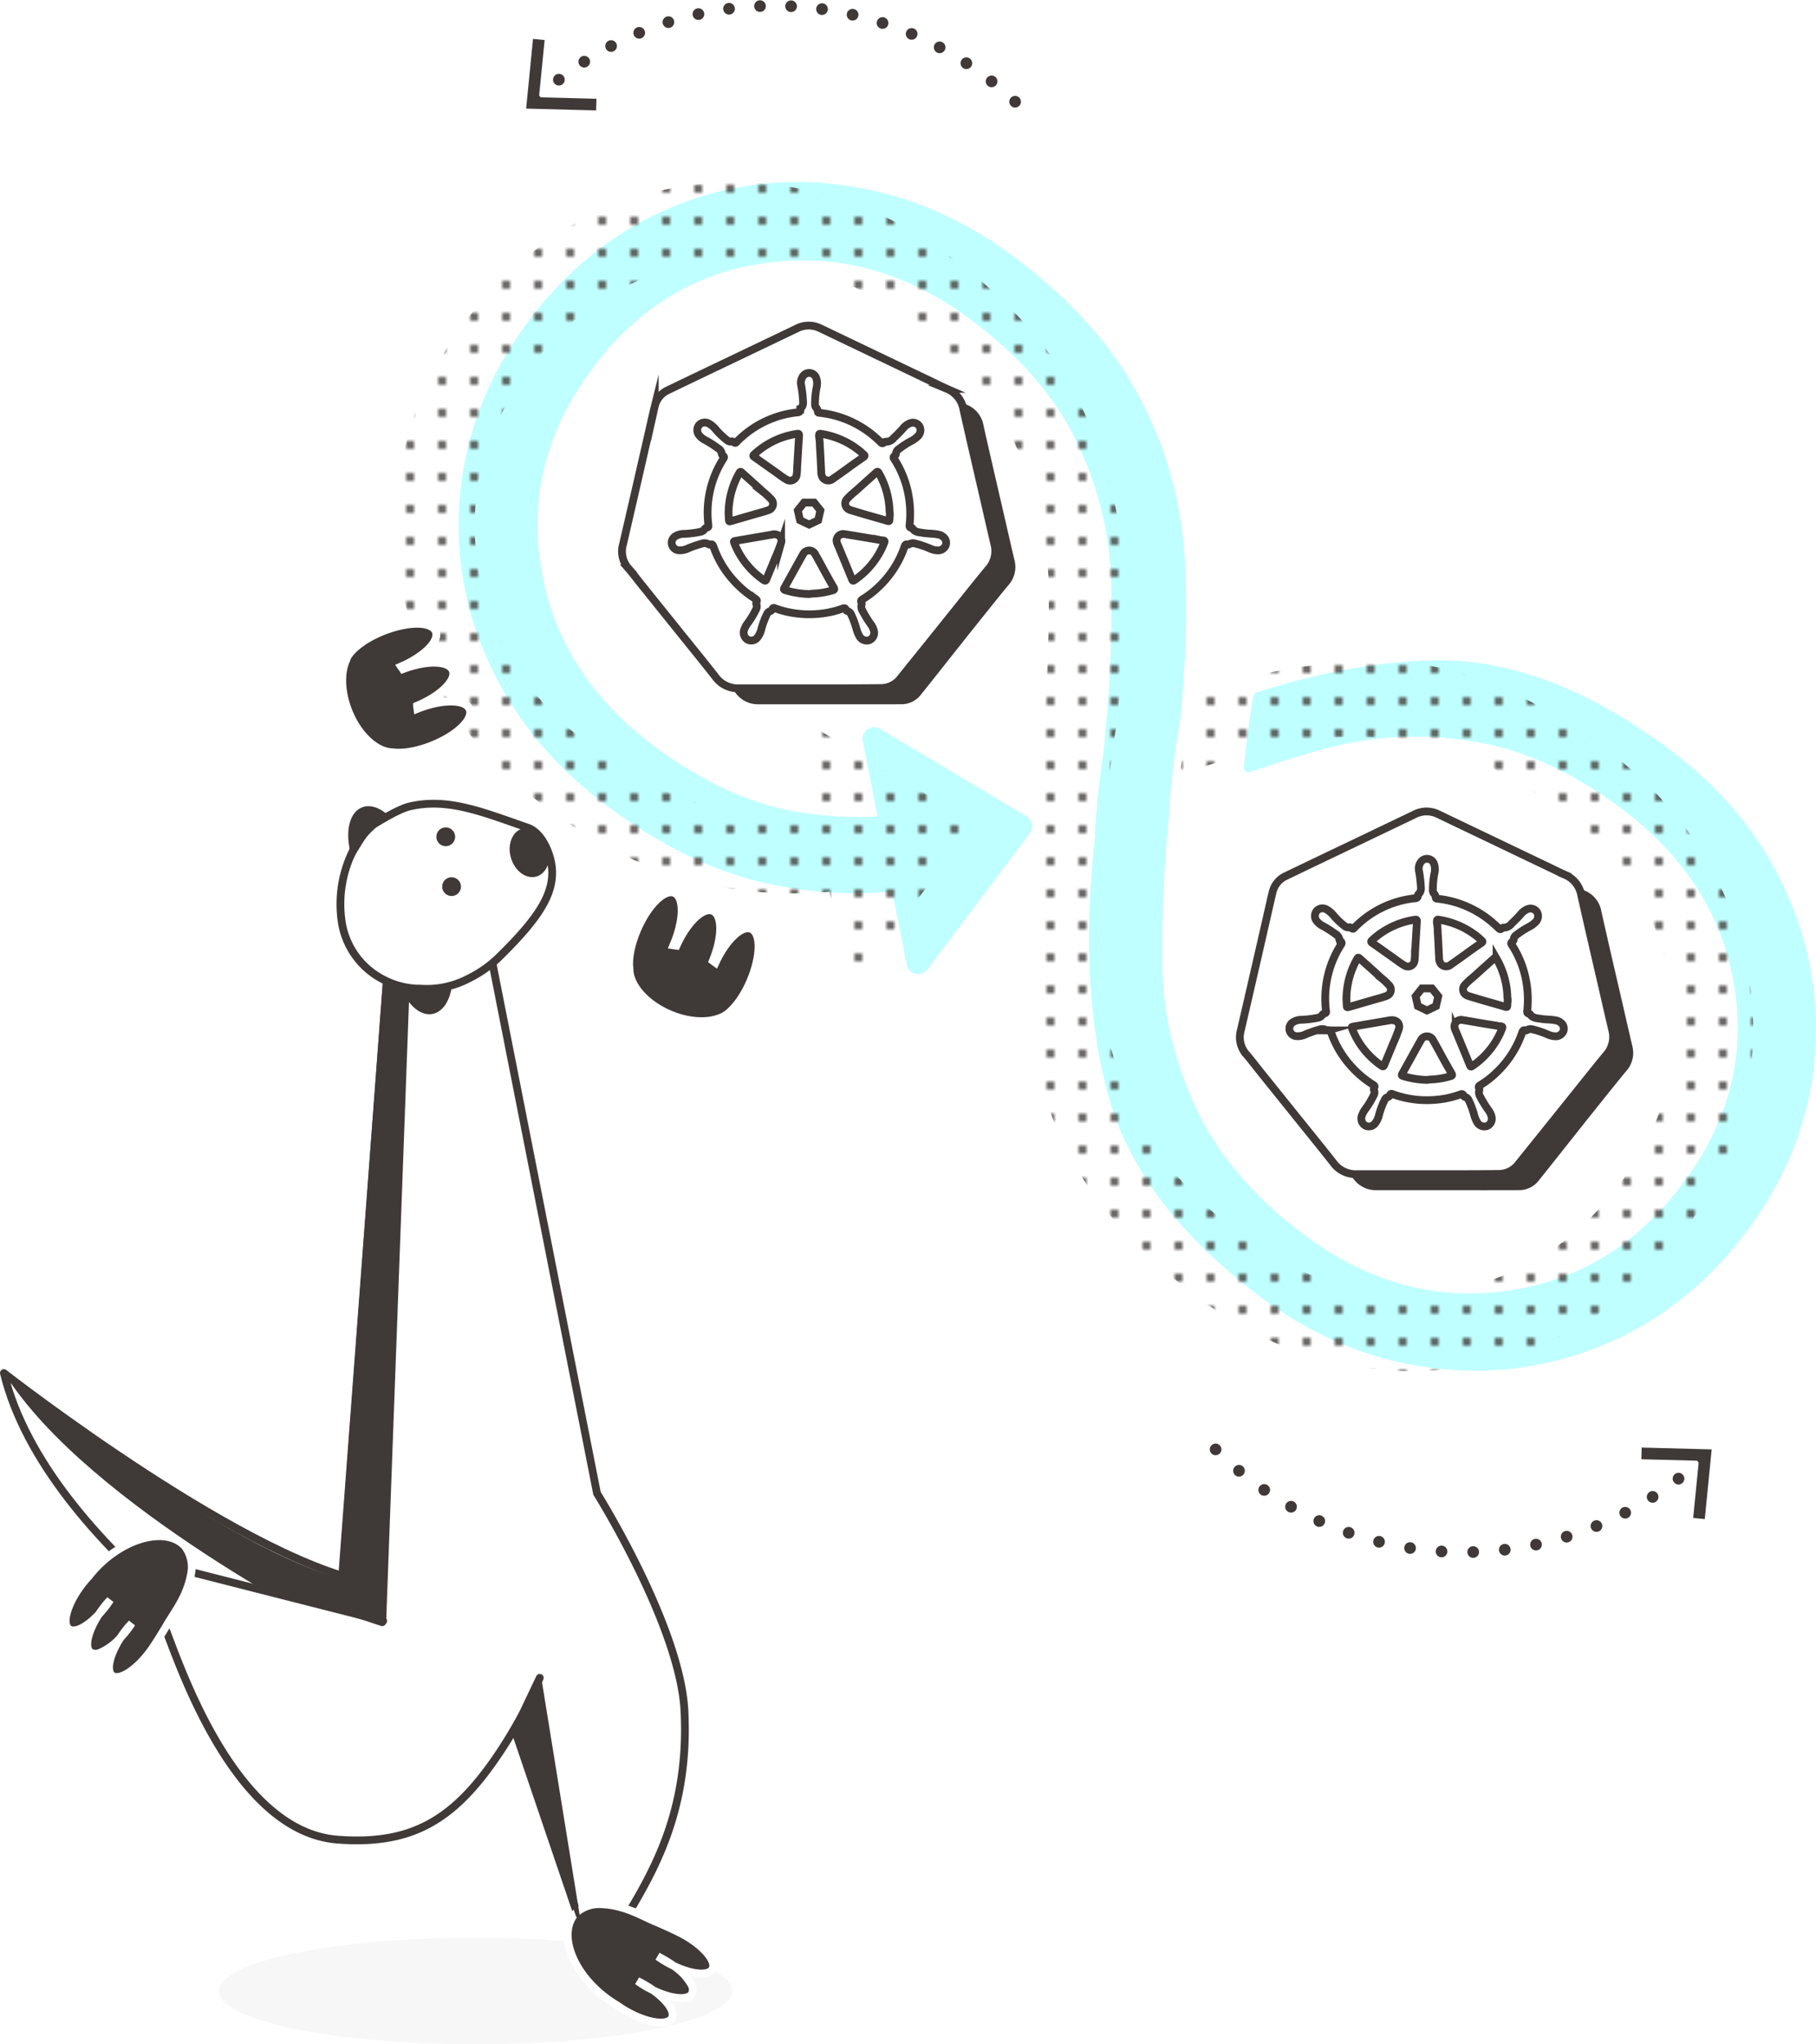 <svg xmlns="http://www.w3.org/2000/svg" xmlns:xlink="http://www.w3.org/1999/xlink" viewBox="0 0 467.34 525.92"><defs><style>.cls-1,.cls-10,.cls-2,.cls-8,.cls-9{fill:none;}.cls-10,.cls-12,.cls-13,.cls-14,.cls-15,.cls-16,.cls-17,.cls-2,.cls-7,.cls-8,.cls-9{stroke:#3f3a37;}.cls-10,.cls-13,.cls-14,.cls-15,.cls-2,.cls-8,.cls-9{stroke-linecap:round;}.cls-10,.cls-12,.cls-13,.cls-14,.cls-15,.cls-17,.cls-2,.cls-8,.cls-9{stroke-linejoin:round;}.cls-12,.cls-13,.cls-15,.cls-2,.cls-5,.cls-7{stroke-width:2px;}.cls-2,.cls-8{stroke-dasharray:0 8;}.cls-3{fill:#2dfefe;opacity:0.3;}.cls-4{fill:url(#small_dots);}.cls-14,.cls-15,.cls-16,.cls-17,.cls-5,.cls-6{fill:#3f3a37;}.cls-5{stroke:#fff;}.cls-16,.cls-5,.cls-7{stroke-miterlimit:10;}.cls-12,.cls-13,.cls-7{fill:#fff;}.cls-10,.cls-8,.cls-9{stroke-width:3px;}.cls-10{stroke-dasharray:0 8.15;}.cls-11{fill:#f7f7f7;}</style><pattern id="small_dots" data-name="small dots" width="8" height="8" patternTransform="translate(1.5 423.46) scale(1.03)" patternUnits="userSpaceOnUse" viewBox="0 0 8 8"><rect class="cls-1" width="8" height="8"/><circle class="cls-2" cx="4" cy="4" r="1"/></pattern></defs><title>Asset 19</title><g id="Layer_2" data-name="Layer 2"><g id="Layer_1-2" data-name="Layer 1"><path class="cls-3" d="M466.8,274.22q-2.55,22.89-17.47,42.76T413,345.86a85.79,85.79,0,0,1-44.87,6q-23.46-3-43.71-18.18-31.73-23.83-39.34-52.27-1.69-6.37-2.82-13.25-3.81-23.82-.38-53.7l-.12,0q.64-10.8,2.45-22.58l-.08,0A350.9,350.9,0,0,0,286,149.75a89.75,89.75,0,0,0-8.62-35.46c-.5-1.06-1-2.12-1.58-3.17q-8.28-15.59-25.63-28.62Q225.7,64.11,198,67.54T152.57,94.65q-17.79,23.68-13.37,51.21t28.88,45.89q19.1,14.37,38.11,17.28a93.36,93.36,0,0,0,19.63,1L222,190.63a3,3,0,0,1,4.45-3.14L264.16,210a3,3,0,0,1,.86,4.36l-26.38,35.09a3,3,0,0,1-5.31-1.22l-3.72-18.87a103.92,103.92,0,0,1-31-1.82q-21.27-4.32-43-20.67-20.25-15.21-30-36.86a83.45,83.45,0,0,1-7-44.73q2.67-23.08,17.61-42.95t36.34-28.88a83.42,83.42,0,0,1,44.92-5.7Q240.9,51,261.16,66.25,282.93,82.62,293,101.83a100.19,100.19,0,0,1,11.63,38.62q1.53,19.08-.87,44.19s0,.05,0,.08a224.16,224.16,0,0,0-3,25.81,337.46,337.46,0,0,0-1.6,39.39,83.54,83.54,0,0,0,1.55,13.79A93.3,93.3,0,0,0,308,285.52q8.31,17.61,27.41,32,24.43,18.34,52.07,14.61t45.42-27.44q17.81-23.68,13.42-50.89T417.49,208.2q-19.11-14.35-38.3-17.43a88.84,88.84,0,0,0-36.66,1.46q-9.46,2.46-20.84,6.39a1.18,1.18,0,0,1-1.56-1.21c.52-5.89,1.33-12,2.39-18.3a1.22,1.22,0,0,1,.81-.94q24.39-7.83,45.55-8.29,29.43-.6,61.14,23.23,20.25,15.21,29.79,36.72A84.68,84.68,0,0,1,466.8,274.22Z"/><path class="cls-4" d="M450.64,274.29q-2.55,22.88-17.47,42.76t-36.34,28.87A85.68,85.68,0,0,1,352,352q-23.46-3-43.71-18.19-31.72-23.83-39.34-52.26a135.54,135.54,0,0,1-2.81-13.26q-3.83-23.82-.38-53.7l-.13.06q.65-10.8,2.46-22.59l-.09,0a351.14,351.14,0,0,0,1.87-42.25,89.75,89.75,0,0,0-8.62-35.46c-.5-1.06-1-2.12-1.58-3.16Q251.35,95.59,234,82.56q-24.47-18.39-52.12-15T136.41,94.71q-17.79,23.7-13.37,51.21t28.88,45.9Q171,206.18,190,209.1a93.89,93.89,0,0,0,19.62,1l-3.82-19.42a3,3,0,0,1,4.46-3.13L248,210.05a3,3,0,0,1,.86,4.35l-26.38,35.1a3,3,0,0,1-5.31-1.22l-3.72-18.88a103.92,103.92,0,0,1-31-1.82q-21.27-4.31-43-20.67-20.25-15.21-30-36.86a83.46,83.46,0,0,1-7-44.73Q105,102.24,120,82.37t36.34-28.88a83.51,83.51,0,0,1,44.92-5.7q23.5,3.32,43.76,18.52,21.78,16.38,31.85,35.58a100.34,100.34,0,0,1,11.62,38.63q1.53,19.08-.86,44.18s0,.05,0,.08a219.82,219.82,0,0,0-3,25.81A335.26,335.26,0,0,0,283,250a83.53,83.53,0,0,0,1.54,13.79,92.72,92.72,0,0,0,7.27,21.81q8.31,17.61,27.41,31.95,24.44,18.36,52.06,14.61t45.42-27.43q17.81-23.7,13.43-50.89t-28.84-45.56q-19.11-14.35-38.3-17.42a88.85,88.85,0,0,0-36.66,1.45q-9.47,2.46-20.83,6.39a1.18,1.18,0,0,1-1.57-1.21c.52-5.89,1.33-12,2.39-18.3a1.24,1.24,0,0,1,.82-.94q24.38-7.83,45.54-8.28,29.43-.6,61.15,23.22,20.24,15.21,29.78,36.72A84.72,84.72,0,0,1,450.64,274.29Z"/><path class="cls-5" d="M112.13,162.47c1,2.49-3,6.44-8.93,9l.47.69c6.15-2.33,11.83-2.2,12.83.31s-3.08,6.55-9.19,9.1c0,.27.09.53.12.79h0c6.38-2.54,12.39-2.49,13.42.11s-3.3,6.76-9.68,9.29c-3.89,1.56-7.65,2.14-10.22,1.76-4.09-.08-8.79-4.31-11.27-10.57-1.94-4.86-2.07-9.71-.65-13a.66.66,0,0,1,0-.15c.87-2.46,4.61-5.45,9.62-7.43C105.09,159.82,111.09,159.86,112.13,162.47Z"/><path class="cls-5" d="M193.34,239c-2.46-1.06-6.51,2.79-9.23,8.68l-.67-.49c2.5-6.08,2.53-11.77,0-12.84s-6.63,2.9-9.35,8.93c-.27-.05-.53-.1-.79-.13,0,0,0,0,0,0,2.71-6.3,2.83-12.31.26-13.41s-6.85,3.11-9.56,9.41c-1.66,3.85-2.35,7.59-2,10.17,0,4.1,4.07,8.91,10.25,11.57,4.81,2.07,9.66,2.33,13,1l.14-.05c2.48-.81,5.58-4.46,7.7-9.41C195.79,246.11,195.92,240.11,193.34,239Z"/><path class="cls-6" d="M213.29,181.19c-6,0-12,0-18,0a7.13,7.13,0,0,1-6-2.93c-3.13-4-6.32-7.9-9.49-11.84l-9.83-12.23c-1-1.28-2-2.58-3.08-3.83a6.58,6.58,0,0,1-1.42-6.13q3.52-15.23,7-30.45c.4-1.7.77-3.4,1.18-5.09a6.13,6.13,0,0,1,3.41-4.2q8.16-3.93,16.33-7.81l16.84-8.06a6.71,6.71,0,0,1,6.12,0q14.63,7,29.28,14c1.08.52,2.15,1.06,3.25,1.53a7,7,0,0,1,4.23,5.34c1.72,7.69,3.51,15.35,5.28,23,.9,3.92,1.79,7.85,2.72,11.78a7,7,0,0,1-1.71,6.4c-3.36,4.08-6.63,8.22-9.94,12.34L239.24,175.9,237,178.7a6.32,6.32,0,0,1-5.12,2.48C225.68,181.21,219.48,181.19,213.29,181.19Z"/><path class="cls-6" d="M211.84,107.72a35.18,35.18,0,0,0-.47-4.34,2.93,2.93,0,0,1,.54-2.61,1.92,1.92,0,0,1,3.29.59,4.5,4.5,0,0,1,.07,2.62,21.22,21.22,0,0,0-.37,4.13,1.3,1.3,0,0,0,.2.78,2.09,2.09,0,0,1,.55,1.18c0,.26.29.26.49.28A25.87,25.87,0,0,1,229,115.49a29.92,29.92,0,0,1,2.82,2.46c.25.25.45.32.73.06a.71.71,0,0,1,.54-.25,2.41,2.41,0,0,0,2.06-1,30.8,30.8,0,0,0,2.33-2.38,4.51,4.51,0,0,1,1.87-1.39,2,2,0,0,1,2.36.76,2.14,2.14,0,0,1-.25,2.48,6.8,6.8,0,0,1-1.89,1.39,22.23,22.23,0,0,0-3.18,2.07,1.43,1.43,0,0,0-.68,1.14.85.85,0,0,1-.41.62.44.44,0,0,0-.09.69,25.78,25.78,0,0,1,3.73,9.43,26.5,26.5,0,0,1,.25,7.75c0,.33.05.48.35.54a.6.6,0,0,1,.41.2c.63,1,1.7,1,2.67,1.15,1.29.25,2.63.16,3.92.43a2.56,2.56,0,0,1,1.41.68,1.91,1.91,0,0,1,.56,2.1,2.13,2.13,0,0,1-1.87,1.31,4.89,4.89,0,0,1-2.13-.46,23.35,23.35,0,0,0-3.88-1.32,1.77,1.77,0,0,0-1.44.16.58.58,0,0,1-.49.09c-.48-.14-.64.12-.78.53a25.92,25.92,0,0,1-7.13,10.8,23.2,23.2,0,0,1-3.65,2.74c-.36.22-.55.44-.32.85a.59.59,0,0,1,.05.45,2.13,2.13,0,0,0,.27,1.77,28.66,28.66,0,0,0,2,3.26,5.05,5.05,0,0,1,.89,1.78,2.07,2.07,0,0,1-1.19,2.45,2.13,2.13,0,0,1-2.52-1,7.68,7.68,0,0,1-.8-2,22.27,22.27,0,0,0-1.34-3.6,1.54,1.54,0,0,0-.94-.88.64.64,0,0,1-.45-.39c-.14-.41-.39-.41-.76-.27a24,24,0,0,1-6.75,1.41A25.64,25.64,0,0,1,205,160.82c-.13,0-.27-.08-.39-.14s-.47-.08-.58.21a1,1,0,0,1-.7.61,1.24,1.24,0,0,0-.69.66,21.82,21.82,0,0,0-1.44,3.83,5.4,5.4,0,0,1-1.09,2.29,2,2,0,0,1-2.51.49,2.13,2.13,0,0,1-.84-2.53,6.29,6.29,0,0,1,.92-1.71,23.55,23.55,0,0,0,2.12-3.51,1.48,1.48,0,0,0,.13-1.23.8.8,0,0,1,.05-.74c.23-.38,0-.56-.27-.76a26.11,26.11,0,0,1-5.16-4.21,25.4,25.4,0,0,1-5.64-9.19c-.17-.47-.33-.79-.89-.58a.42.42,0,0,1-.39-.08,2.06,2.06,0,0,0-1.78-.13,27.92,27.92,0,0,0-3.54,1.22,4.65,4.65,0,0,1-2.38.47,1.95,1.95,0,0,1-.92-3.57,4.29,4.29,0,0,1,2.34-.65,25.3,25.3,0,0,0,4.16-.52,1.62,1.62,0,0,0,1.09-.7,1,1,0,0,1,.67-.43c.29-.07.36-.22.32-.52a25.76,25.76,0,0,1,3.82-17.11c.23-.36.33-.62-.11-.87A.54.54,0,0,1,191,121a2.07,2.07,0,0,0-1.06-1.49,24.09,24.09,0,0,0-3.12-2,4.71,4.71,0,0,1-1.77-1.45,2,2,0,0,1,2.48-2.94,6.76,6.76,0,0,1,2.08,1.79,18.87,18.87,0,0,0,2.73,2.56,1.34,1.34,0,0,0,1.14.33c.3-.07.49.11.69.26a.37.37,0,0,0,.57-.06,25.42,25.42,0,0,1,14.84-7.57c.21,0,.41-.08.61-.09.52,0,1-.06,1-.77a.36.36,0,0,1,.09-.24A2,2,0,0,0,211.84,107.72Z"/><path class="cls-6" d="M220.45,143.21a1.72,1.72,0,0,1,2-1.69L231,143c.44.07.87.19,1.31.22s.5.26.34.65a21.32,21.32,0,0,1-2.78,5,21,21,0,0,1-4.85,4.61c-.31.21-.46.23-.62-.17-1.2-3-2.43-5.88-3.64-8.82A3,3,0,0,1,220.45,143.21Z"/><path class="cls-6" d="M210.79,116.3c-.17,2.73-.33,5.4-.49,8.08a13.34,13.34,0,0,1-.13,1.89,1.7,1.7,0,0,1-2.65,1.22c-1-.58-1.85-1.28-2.78-1.93-1.8-1.27-3.59-2.55-5.4-3.81-.36-.26-.45-.4-.07-.75a20.61,20.61,0,0,1,11.08-5.27C210.93,115.64,210.76,116.06,210.79,116.3Z"/><path class="cls-6" d="M192.65,136.15a21.25,21.25,0,0,1,2.77-10.34c.19-.32.32-.37.61-.11,1.84,1.66,3.7,3.29,5.54,5a16.27,16.27,0,0,1,2.06,1.92,1.68,1.68,0,0,1-.75,2.78c-1.09.39-2.22.68-3.34,1l-6.21,1.8c-.55.15-.58.13-.6-.44S192.67,136.56,192.65,136.15Z"/><path class="cls-6" d="M234.1,136.39c0,.45-.1.91-.09,1.37s-.13.5-.52.39c-1.92-.57-3.84-1.12-5.76-1.67l-3.35-1a5.59,5.59,0,0,1-.72-.26,1.69,1.69,0,0,1-.56-2.74c.88-1,1.91-1.76,2.87-2.64,1.52-1.39,3.08-2.75,4.61-4.14.3-.28.45-.31.67.08a20.76,20.76,0,0,1,2.76,9.4A11.49,11.49,0,0,1,234.1,136.39Z"/><path class="cls-6" d="M213.33,157a22.53,22.53,0,0,1-6.1-1c-.39-.12-.39-.27-.22-.57,1.6-2.89,3.19-5.78,4.81-8.66.76-1.35,2.33-1.3,3.16.09.58.95,1.09,1.93,1.63,2.9,1,1.87,2.06,3.75,3.11,5.61.24.41.14.56-.28.67a19.88,19.88,0,0,1-5.14.85C214,156.88,213.65,156.93,213.33,157Z"/><path class="cls-6" d="M204.3,141.57c1.43,0,2.22,1,1.87,2.22a39.58,39.58,0,0,1-1.57,4c-.72,1.8-1.48,3.57-2.21,5.36-.16.41-.31.47-.69.21a20.63,20.63,0,0,1-7.54-9.44c-.23-.57-.22-.57.38-.67l9.34-1.59A3.35,3.35,0,0,1,204.3,141.57Z"/><path class="cls-6" d="M215.94,116.44c0-.75,0-.77.61-.68a20.81,20.81,0,0,1,10.13,4.62c.27.22.49.48.77.68s.25.41,0,.62c-1.46,1-2.9,2-4.35,3.08-1.19.84-2.36,1.69-3.56,2.51a1.82,1.82,0,0,1-2.65-.23,2.79,2.79,0,0,1-.39-1.62c-.12-2.14-.19-4.29-.35-6.44A16.47,16.47,0,0,0,215.94,116.44Z"/><polygon class="cls-6" points="212.08 133.42 210.47 135.44 211.04 137.97 213.37 139.09 215.71 137.97 216.28 135.44 214.67 133.42 212.08 133.42"/><path class="cls-7" d="M208.13,177.07c-6,0-12,0-18,0a7.08,7.08,0,0,1-6-2.93c-3.13-4-6.32-7.89-9.49-11.84l-9.83-12.23c-1-1.27-2-2.58-3.08-3.83a6.6,6.6,0,0,1-1.42-6.13q3.53-15.21,7-30.45c.39-1.69.76-3.4,1.18-5.09a6.06,6.06,0,0,1,3.4-4.19q8.16-3.93,16.33-7.82l16.84-8.06a6.71,6.71,0,0,1,6.12,0q14.63,7,29.28,14c1.08.52,2.15,1.06,3.25,1.54a7,7,0,0,1,4.23,5.34c1.72,7.68,3.51,15.35,5.28,23,.9,3.93,1.79,7.86,2.72,11.78a7,7,0,0,1-1.71,6.4c-3.35,4.08-6.63,8.23-9.94,12.34q-5.14,6.42-10.31,12.82l-2.25,2.8a6.32,6.32,0,0,1-5.12,2.49C220.52,177.08,214.32,177.07,208.13,177.07Z"/><path class="cls-7" d="M206.68,103.6a33.51,33.51,0,0,0-.47-4.35,2.93,2.93,0,0,1,.54-2.61,1.92,1.92,0,0,1,3.29.59,4.53,4.53,0,0,1,.07,2.63,22.74,22.74,0,0,0-.37,4.13,1.3,1.3,0,0,0,.2.78,2.06,2.06,0,0,1,.55,1.18c0,.25.29.25.49.27a25.87,25.87,0,0,1,12.89,5.14,29.92,29.92,0,0,1,2.82,2.46c.26.25.45.32.73.07a.68.68,0,0,1,.55-.25,2.43,2.43,0,0,0,2.05-1,32.84,32.84,0,0,0,2.34-2.38,4.33,4.33,0,0,1,1.87-1.4,2,2,0,0,1,2.35.76,2.12,2.12,0,0,1-.25,2.48,6.8,6.8,0,0,1-1.89,1.39,22.23,22.23,0,0,0-3.18,2.07,1.49,1.49,0,0,0-.68,1.15c0,.29-.22.46-.41.62a.44.44,0,0,0-.09.69,25.5,25.5,0,0,1,3.73,9.42,26.56,26.56,0,0,1,.25,7.76c0,.32.05.48.35.54a.54.54,0,0,1,.41.2c.63,1,1.7,1,2.67,1.15,1.3.24,2.63.15,3.92.42a2.63,2.63,0,0,1,1.41.68,1.9,1.9,0,0,1,.56,2.1,2.14,2.14,0,0,1-1.86,1.32,5.06,5.06,0,0,1-2.14-.47,24.26,24.26,0,0,0-3.88-1.31,1.78,1.78,0,0,0-1.44.15.53.53,0,0,1-.48.1c-.48-.14-.65.11-.79.52a25.79,25.79,0,0,1-7.13,10.8,22.52,22.52,0,0,1-3.64,2.74c-.37.22-.56.44-.33.86a.59.59,0,0,1,.05.45,2.11,2.11,0,0,0,.27,1.76,28.34,28.34,0,0,0,2,3.27,4.75,4.75,0,0,1,.88,1.77,2.06,2.06,0,0,1-1.18,2.45,2.14,2.14,0,0,1-2.53-1,8,8,0,0,1-.8-2,21.6,21.6,0,0,0-1.34-3.6,1.56,1.56,0,0,0-.94-.89.62.62,0,0,1-.44-.39c-.15-.41-.4-.41-.77-.27a24.41,24.41,0,0,1-6.75,1.42,25.69,25.69,0,0,1-10.39-1.37,3,3,0,0,1-.39-.14.38.38,0,0,0-.58.21,1,1,0,0,1-.7.61,1.22,1.22,0,0,0-.68.66,21.09,21.09,0,0,0-1.45,3.83,5.55,5.55,0,0,1-1.08,2.3,2,2,0,0,1-2.51.48,2.13,2.13,0,0,1-.85-2.53,6.29,6.29,0,0,1,.92-1.71,22.74,22.74,0,0,0,2.12-3.51,1.52,1.52,0,0,0,.14-1.23.84.84,0,0,1,0-.74c.23-.38,0-.56-.27-.76a25.7,25.7,0,0,1-5.15-4.21,25.34,25.34,0,0,1-5.65-9.19c-.17-.46-.32-.79-.89-.58a.45.45,0,0,1-.39-.07,2.06,2.06,0,0,0-1.78-.14,28.84,28.84,0,0,0-3.53,1.22,4.58,4.58,0,0,1-2.39.47,1.95,1.95,0,0,1-.92-3.56,4.23,4.23,0,0,1,2.34-.66,25.3,25.3,0,0,0,4.16-.52,1.6,1.6,0,0,0,1.09-.7,1,1,0,0,1,.68-.42c.28-.07.35-.23.32-.53a25.71,25.71,0,0,1,3.81-17.11c.23-.35.33-.61-.1-.87a.52.52,0,0,1-.26-.42,2,2,0,0,0-1.06-1.5,27.18,27.18,0,0,0-3.11-2,4.71,4.71,0,0,1-1.78-1.44,2.07,2.07,0,0,1,.09-2.49,2,2,0,0,1,2.39-.45,6.4,6.4,0,0,1,2.08,1.79,20,20,0,0,0,2.73,2.56,1.37,1.37,0,0,0,1.15.32c.3-.07.48.11.69.26a.36.36,0,0,0,.56-.06,25.47,25.47,0,0,1,14.85-7.57,4.11,4.11,0,0,1,.6-.08c.53,0,1-.07,1-.78a.42.42,0,0,1,.09-.24A2,2,0,0,0,206.68,103.6Z"/><path class="cls-7" d="M215.29,139.08a1.72,1.72,0,0,1,2-1.68c2.87.46,5.73.95,8.59,1.42a11.94,11.94,0,0,0,1.31.22c.54,0,.5.27.34.66a20.67,20.67,0,0,1-7.63,9.55c-.31.21-.45.24-.62-.17q-1.8-4.41-3.64-8.82A3,3,0,0,1,215.29,139.08Z"/><path class="cls-7" d="M205.63,112.18c-.17,2.72-.33,5.4-.49,8.07a13.33,13.33,0,0,1-.12,1.89,1.7,1.7,0,0,1-2.65,1.22c-1-.58-1.86-1.27-2.78-1.92-1.81-1.28-3.6-2.56-5.41-3.82-.36-.25-.45-.4-.07-.74a20.55,20.55,0,0,1,11.08-5.28C205.77,111.51,205.6,111.94,205.63,112.18Z"/><path class="cls-7" d="M187.49,132a21.15,21.15,0,0,1,2.78-10.34c.18-.32.31-.37.6-.11,1.84,1.66,3.71,3.3,5.54,5a17,17,0,0,1,2.06,1.92,1.68,1.68,0,0,1-.75,2.78c-1.09.4-2.22.68-3.34,1l-6.2,1.8c-.56.16-.58.13-.61-.43S187.51,132.44,187.49,132Z"/><path class="cls-7" d="M229,132.26c0,.46-.1.92-.1,1.38s-.12.5-.52.38c-1.92-.57-3.84-1.11-5.76-1.66l-3.35-1a4.77,4.77,0,0,1-.72-.26,1.69,1.69,0,0,1-.56-2.74c.88-1,1.91-1.76,2.87-2.63,1.52-1.4,3.08-2.76,4.61-4.15.31-.28.45-.31.67.08a20.8,20.8,0,0,1,2.76,9.4C228.86,131.47,229,131.86,229,132.26Z"/><path class="cls-7" d="M208.17,152.83a23,23,0,0,1-6.1-1c-.39-.13-.39-.28-.22-.58,1.61-2.88,3.19-5.78,4.81-8.65a1.74,1.74,0,0,1,3.17.08c.57.95,1.09,1.94,1.62,2.91,1,1.87,2.06,3.74,3.12,5.6.23.41.13.56-.29.68a20.32,20.32,0,0,1-5.14.85C208.82,152.75,208.5,152.8,208.17,152.83Z"/><path class="cls-7" d="M199.14,137.44c1.43,0,2.22,1,1.87,2.23a39.09,39.09,0,0,1-1.57,4c-.71,1.79-1.48,3.56-2.2,5.35-.17.42-.32.47-.7.21a20.72,20.72,0,0,1-7.54-9.43c-.22-.57-.21-.57.38-.67l9.34-1.6C198.91,137.45,199.1,137.45,199.14,137.44Z"/><path class="cls-7" d="M210.78,112.32c0-.76,0-.78.61-.69a20.93,20.93,0,0,1,10.14,4.62c.26.22.49.48.76.69s.26.4,0,.61c-1.46,1-2.9,2-4.35,3.08-1.18.84-2.36,1.7-3.56,2.52a1.8,1.8,0,0,1-2.64-.24,2.71,2.71,0,0,1-.4-1.61c-.12-2.15-.19-4.3-.35-6.44A16.29,16.29,0,0,0,210.78,112.32Z"/><polygon class="cls-7" points="206.92 129.29 205.31 131.32 205.88 133.84 208.22 134.96 210.55 133.84 211.13 131.32 209.51 129.29 206.92 129.29"/><path class="cls-6" d="M372.29,306.19c-6,0-12,0-18,0a7.13,7.13,0,0,1-6-2.93c-3.13-4-6.32-7.9-9.49-11.84l-9.83-12.23c-1-1.28-2-2.58-3.08-3.83a6.58,6.58,0,0,1-1.42-6.13q3.52-15.22,7-30.45c.4-1.7.77-3.4,1.18-5.09a6.13,6.13,0,0,1,3.41-4.2q8.16-3.93,16.33-7.81l16.84-8.06a6.71,6.71,0,0,1,6.12,0q14.63,7,29.28,14c1.08.52,2.15,1.06,3.25,1.53a7,7,0,0,1,4.23,5.34c1.72,7.69,3.51,15.35,5.28,23,.9,3.92,1.79,7.85,2.72,11.78a7,7,0,0,1-1.71,6.4c-3.36,4.08-6.63,8.22-9.94,12.34L398.24,300.9,396,303.7a6.32,6.32,0,0,1-5.12,2.48C384.68,306.21,378.48,306.19,372.29,306.19Z"/><path class="cls-6" d="M370.84,232.72a35.18,35.18,0,0,0-.47-4.34,2.93,2.93,0,0,1,.54-2.61,1.92,1.92,0,0,1,3.29.59,4.5,4.5,0,0,1,.07,2.62,21.22,21.22,0,0,0-.37,4.13,1.3,1.3,0,0,0,.2.78,2.09,2.09,0,0,1,.55,1.18c0,.26.29.26.49.28A25.87,25.87,0,0,1,388,240.49a29.92,29.92,0,0,1,2.82,2.46c.25.25.45.32.73.06a.71.71,0,0,1,.54-.25,2.41,2.41,0,0,0,2.06-1,30.8,30.8,0,0,0,2.33-2.38,4.51,4.51,0,0,1,1.87-1.39,2,2,0,0,1,2.36.76,2.14,2.14,0,0,1-.25,2.48,6.8,6.8,0,0,1-1.89,1.39,22.23,22.23,0,0,0-3.18,2.07,1.43,1.43,0,0,0-.68,1.14.85.85,0,0,1-.41.62.44.44,0,0,0-.09.69,25.78,25.78,0,0,1,3.73,9.43,26.5,26.5,0,0,1,.25,7.75c0,.33,0,.48.35.54a.6.6,0,0,1,.41.2c.63,1,1.7,1,2.67,1.15,1.29.25,2.63.16,3.92.43a2.56,2.56,0,0,1,1.41.68,1.91,1.91,0,0,1,.56,2.1,2.13,2.13,0,0,1-1.87,1.31,4.89,4.89,0,0,1-2.13-.46,23.35,23.35,0,0,0-3.88-1.32,1.77,1.77,0,0,0-1.44.16.58.58,0,0,1-.49.09c-.48-.14-.64.12-.78.53a25.92,25.92,0,0,1-7.13,10.8,23.2,23.2,0,0,1-3.65,2.74c-.36.22-.55.44-.32.85a.59.59,0,0,1,0,.45,2.13,2.13,0,0,0,.27,1.77,28.66,28.66,0,0,0,2,3.26,5.05,5.05,0,0,1,.89,1.78,2.07,2.07,0,0,1-1.19,2.45,2.13,2.13,0,0,1-2.52-1,7.68,7.68,0,0,1-.8-2,22.27,22.27,0,0,0-1.34-3.6,1.54,1.54,0,0,0-.94-.88.64.64,0,0,1-.45-.39c-.14-.41-.39-.41-.76-.27a24,24,0,0,1-6.75,1.41A25.64,25.64,0,0,1,364,285.82c-.13-.05-.27-.08-.39-.14s-.47-.08-.58.21a1,1,0,0,1-.7.61,1.24,1.24,0,0,0-.69.66,21.82,21.82,0,0,0-1.44,3.83,5.4,5.4,0,0,1-1.09,2.29,2,2,0,0,1-2.51.49,2.13,2.13,0,0,1-.84-2.53,6.29,6.29,0,0,1,.92-1.71,23.55,23.55,0,0,0,2.12-3.51,1.48,1.48,0,0,0,.13-1.23.8.8,0,0,1,.05-.74c.23-.38.05-.56-.27-.76a26.11,26.11,0,0,1-5.16-4.21,25.4,25.4,0,0,1-5.64-9.19c-.17-.47-.33-.79-.89-.58a.42.42,0,0,1-.39-.08,2.06,2.06,0,0,0-1.78-.13,27.92,27.92,0,0,0-3.54,1.22,4.65,4.65,0,0,1-2.38.47,1.95,1.95,0,0,1-.92-3.57,4.29,4.29,0,0,1,2.34-.65,25.3,25.3,0,0,0,4.16-.52,1.62,1.62,0,0,0,1.09-.7,1,1,0,0,1,.67-.43c.29-.07.36-.22.32-.52a25.76,25.76,0,0,1,3.82-17.11c.23-.36.33-.62-.11-.87A.54.54,0,0,1,350,246a2.07,2.07,0,0,0-1.06-1.49,24.09,24.09,0,0,0-3.12-2,4.71,4.71,0,0,1-1.77-1.45,2,2,0,0,1,2.48-2.94,6.76,6.76,0,0,1,2.08,1.79,18.87,18.87,0,0,0,2.73,2.56,1.34,1.34,0,0,0,1.14.33c.3-.07.49.11.69.26a.37.37,0,0,0,.57-.06,25.42,25.42,0,0,1,14.84-7.57c.21,0,.41-.08.61-.09.52,0,1-.06,1-.77a.36.36,0,0,1,.09-.24A2,2,0,0,0,370.84,232.72Z"/><path class="cls-6" d="M379.45,268.21a1.72,1.72,0,0,1,2-1.69L390,268c.44.07.87.19,1.31.22s.5.26.34.65a21.32,21.32,0,0,1-2.78,4.95,21,21,0,0,1-4.85,4.61c-.31.21-.46.23-.62-.17-1.2-2.95-2.43-5.88-3.64-8.82A3,3,0,0,1,379.45,268.21Z"/><path class="cls-6" d="M369.79,241.3c-.17,2.73-.33,5.4-.49,8.08a13.34,13.34,0,0,1-.13,1.89,1.7,1.7,0,0,1-2.65,1.22c-1-.58-1.85-1.28-2.78-1.93-1.8-1.27-3.59-2.55-5.4-3.81-.36-.26-.45-.4-.07-.75a20.61,20.61,0,0,1,11.08-5.27C369.93,240.64,369.76,241.06,369.79,241.3Z"/><path class="cls-6" d="M351.65,261.15a21.25,21.25,0,0,1,2.77-10.34c.19-.32.32-.37.61-.11,1.84,1.66,3.7,3.29,5.54,5a16.27,16.27,0,0,1,2.06,1.92,1.68,1.68,0,0,1-.75,2.78c-1.09.39-2.22.68-3.34,1l-6.21,1.8c-.55.15-.58.13-.6-.44S351.67,261.56,351.65,261.15Z"/><path class="cls-6" d="M393.1,261.39c0,.45-.1.91-.09,1.37s-.13.5-.52.39c-1.92-.57-3.84-1.12-5.76-1.67l-3.35-1a5.59,5.59,0,0,1-.72-.26,1.69,1.69,0,0,1-.56-2.74c.88-1,1.91-1.76,2.87-2.64,1.52-1.39,3.08-2.75,4.61-4.14.3-.28.45-.31.67.08a20.76,20.76,0,0,1,2.76,9.4A11.49,11.49,0,0,1,393.1,261.39Z"/><path class="cls-6" d="M372.33,282a22.53,22.53,0,0,1-6.1-1c-.39-.12-.39-.27-.22-.57,1.6-2.89,3.19-5.78,4.81-8.66.76-1.35,2.33-1.3,3.16.09.58,1,1.09,1.93,1.63,2.9,1,1.87,2.06,3.75,3.11,5.61.24.41.14.56-.28.67a19.88,19.88,0,0,1-5.14.85C373,281.88,372.65,281.93,372.33,282Z"/><path class="cls-6" d="M363.3,266.57c1.43,0,2.22,1,1.87,2.22a39.58,39.58,0,0,1-1.57,3.95c-.72,1.8-1.48,3.57-2.21,5.36-.16.41-.31.47-.69.21a20.63,20.63,0,0,1-7.54-9.44c-.23-.57-.22-.57.38-.67l9.34-1.59A3.35,3.35,0,0,1,363.3,266.57Z"/><path class="cls-6" d="M374.94,241.44c0-.75,0-.77.61-.68a20.81,20.81,0,0,1,10.13,4.62c.27.22.49.48.77.68s.25.41,0,.62c-1.46,1-2.9,2-4.35,3.08-1.19.84-2.36,1.69-3.56,2.51a1.82,1.82,0,0,1-2.65-.23,2.79,2.79,0,0,1-.39-1.62c-.12-2.14-.19-4.29-.35-6.44A16.47,16.47,0,0,0,374.94,241.44Z"/><polygon class="cls-6" points="371.08 258.42 369.47 260.44 370.04 262.97 372.37 264.09 374.71 262.97 375.28 260.44 373.67 258.42 371.08 258.42"/><path class="cls-7" d="M367.13,302.07c-6,0-12,0-18,0a7.08,7.08,0,0,1-6-2.93c-3.13-4-6.32-7.89-9.49-11.84l-9.83-12.23c-1-1.27-2-2.58-3.08-3.83a6.6,6.6,0,0,1-1.42-6.13q3.53-15.21,7-30.45c.39-1.69.76-3.4,1.18-5.09a6.06,6.06,0,0,1,3.4-4.19q8.16-3.93,16.33-7.82l16.84-8.06a6.71,6.71,0,0,1,6.12,0q14.63,7,29.28,14c1.08.52,2.15,1.06,3.25,1.54a7,7,0,0,1,4.23,5.34c1.72,7.68,3.51,15.35,5.28,23,.9,3.93,1.79,7.86,2.72,11.78a7,7,0,0,1-1.71,6.4c-3.35,4.08-6.63,8.23-9.94,12.34q-5.14,6.42-10.31,12.82l-2.25,2.8a6.32,6.32,0,0,1-5.12,2.49C379.52,302.08,373.32,302.07,367.13,302.07Z"/><path class="cls-7" d="M365.68,228.6a33.51,33.51,0,0,0-.47-4.35,2.93,2.93,0,0,1,.54-2.61,1.92,1.92,0,0,1,3.29.59,4.53,4.53,0,0,1,.07,2.63,22.74,22.74,0,0,0-.37,4.13,1.3,1.3,0,0,0,.2.78,2.06,2.06,0,0,1,.55,1.18c0,.25.29.25.49.27a25.87,25.87,0,0,1,12.89,5.14,29.92,29.92,0,0,1,2.82,2.46c.26.25.45.32.73.07a.68.68,0,0,1,.55-.25,2.43,2.43,0,0,0,2-1,32.84,32.84,0,0,0,2.34-2.38,4.33,4.33,0,0,1,1.87-1.4,2,2,0,0,1,2.35.76,2.12,2.12,0,0,1-.25,2.48,6.8,6.8,0,0,1-1.89,1.39,22.23,22.23,0,0,0-3.18,2.07,1.49,1.49,0,0,0-.68,1.15c0,.29-.22.46-.41.62a.44.44,0,0,0-.09.69,25.5,25.5,0,0,1,3.73,9.42,26.56,26.56,0,0,1,.25,7.76c0,.32.05.48.35.54a.54.54,0,0,1,.41.2c.63,1,1.7,1,2.67,1.15,1.3.24,2.63.15,3.92.42a2.63,2.63,0,0,1,1.41.68,1.9,1.9,0,0,1,.56,2.1,2.14,2.14,0,0,1-1.86,1.32,5.06,5.06,0,0,1-2.14-.47,24.26,24.26,0,0,0-3.88-1.31,1.78,1.78,0,0,0-1.44.15.53.53,0,0,1-.48.1c-.48-.14-.65.11-.79.52a25.79,25.79,0,0,1-7.13,10.8,22.52,22.52,0,0,1-3.64,2.74c-.37.22-.56.44-.33.86a.59.59,0,0,1,.05.45,2.11,2.11,0,0,0,.27,1.76,28.34,28.34,0,0,0,2,3.27,4.75,4.75,0,0,1,.88,1.77,2.06,2.06,0,0,1-1.18,2.45,2.14,2.14,0,0,1-2.53-1,8,8,0,0,1-.8-2,21.6,21.6,0,0,0-1.34-3.6,1.56,1.56,0,0,0-.94-.89.62.62,0,0,1-.44-.39c-.15-.41-.4-.41-.77-.27a24.41,24.41,0,0,1-6.75,1.42,25.69,25.69,0,0,1-10.39-1.37,3,3,0,0,1-.39-.14.38.38,0,0,0-.58.21,1,1,0,0,1-.7.61,1.22,1.22,0,0,0-.68.66,21.09,21.09,0,0,0-1.45,3.83,5.55,5.55,0,0,1-1.08,2.3,2,2,0,0,1-2.51.48,2.13,2.13,0,0,1-.85-2.53,6.29,6.29,0,0,1,.92-1.71,22.74,22.74,0,0,0,2.12-3.51,1.52,1.52,0,0,0,.14-1.23.84.84,0,0,1,0-.74c.23-.38.05-.56-.27-.76a25.7,25.7,0,0,1-5.15-4.21,25.34,25.34,0,0,1-5.65-9.19c-.17-.46-.32-.79-.89-.58a.45.45,0,0,1-.39-.07,2.06,2.06,0,0,0-1.78-.14,28.84,28.84,0,0,0-3.53,1.22,4.58,4.58,0,0,1-2.39.47,1.95,1.95,0,0,1-.92-3.56,4.23,4.23,0,0,1,2.34-.66,25.3,25.3,0,0,0,4.16-.52,1.6,1.6,0,0,0,1.09-.7,1,1,0,0,1,.68-.42c.28-.07.35-.23.32-.53a25.71,25.71,0,0,1,3.81-17.11c.23-.35.33-.61-.1-.87a.52.52,0,0,1-.26-.42,2,2,0,0,0-1.06-1.5,27.18,27.18,0,0,0-3.11-2,4.71,4.71,0,0,1-1.78-1.44,2.07,2.07,0,0,1,.09-2.49,2,2,0,0,1,2.39-.45,6.4,6.4,0,0,1,2.08,1.79,20,20,0,0,0,2.73,2.56,1.37,1.37,0,0,0,1.15.32c.3-.07.48.11.69.26a.36.36,0,0,0,.56-.06,25.47,25.47,0,0,1,14.85-7.57,4.11,4.11,0,0,1,.6-.08c.53,0,1-.07,1-.78a.42.42,0,0,1,.09-.24A2,2,0,0,0,365.68,228.6Z"/><path class="cls-7" d="M374.29,264.08a1.72,1.72,0,0,1,2-1.68c2.87.46,5.73,1,8.59,1.42a11.94,11.94,0,0,0,1.31.22c.54,0,.5.27.34.66a20.67,20.67,0,0,1-7.63,9.55c-.31.21-.45.24-.62-.17q-1.8-4.41-3.64-8.82A3,3,0,0,1,374.29,264.08Z"/><path class="cls-7" d="M364.63,237.18c-.17,2.72-.33,5.4-.49,8.07a13.33,13.33,0,0,1-.12,1.89,1.7,1.7,0,0,1-2.65,1.22c-1-.58-1.86-1.27-2.78-1.92-1.81-1.28-3.6-2.56-5.41-3.82-.36-.25-.45-.4-.07-.74a20.55,20.55,0,0,1,11.08-5.28C364.77,236.51,364.6,236.94,364.63,237.18Z"/><path class="cls-7" d="M346.49,257a21.15,21.15,0,0,1,2.78-10.34c.18-.32.31-.37.6-.11,1.84,1.66,3.71,3.3,5.54,5a17,17,0,0,1,2.06,1.92,1.68,1.68,0,0,1-.75,2.78c-1.09.4-2.22.68-3.34,1l-6.2,1.8c-.56.16-.58.13-.61-.43S346.51,257.44,346.49,257Z"/><path class="cls-7" d="M388,257.26c0,.46-.1.92-.1,1.38s-.12.5-.52.38c-1.92-.57-3.84-1.11-5.76-1.66l-3.35-1a4.77,4.77,0,0,1-.72-.26,1.69,1.69,0,0,1-.56-2.74c.88-1,1.91-1.76,2.87-2.63,1.52-1.4,3.08-2.76,4.61-4.15.31-.28.45-.31.67.08a20.8,20.8,0,0,1,2.76,9.4C387.86,256.47,388,256.86,388,257.26Z"/><path class="cls-7" d="M367.17,277.83a23,23,0,0,1-6.1-1c-.39-.13-.39-.28-.22-.58,1.61-2.88,3.19-5.78,4.81-8.65a1.74,1.74,0,0,1,3.17.08c.57,1,1.09,1.94,1.62,2.91,1,1.87,2.06,3.74,3.12,5.6.23.41.13.56-.29.68a20.32,20.32,0,0,1-5.14.85C367.82,277.75,367.5,277.8,367.17,277.83Z"/><path class="cls-7" d="M358.14,262.44c1.43,0,2.22,1,1.87,2.23a39.09,39.09,0,0,1-1.57,3.95c-.71,1.79-1.48,3.56-2.2,5.35-.17.42-.32.47-.7.21a20.72,20.72,0,0,1-7.54-9.43c-.22-.57-.21-.57.38-.67l9.34-1.6C357.91,262.45,358.1,262.45,358.14,262.44Z"/><path class="cls-7" d="M369.78,237.32c0-.76,0-.78.61-.69a20.93,20.93,0,0,1,10.14,4.62c.26.22.49.48.76.69s.26.4,0,.61c-1.46,1-2.9,2-4.35,3.08-1.18.84-2.36,1.7-3.56,2.52a1.8,1.8,0,0,1-2.64-.24,2.71,2.71,0,0,1-.4-1.61c-.12-2.15-.19-4.3-.35-6.44A16.29,16.29,0,0,0,369.78,237.32Z"/><polygon class="cls-7" points="365.92 254.29 364.31 256.32 364.88 258.84 367.22 259.96 369.55 258.84 370.13 256.32 368.51 254.29 365.92 254.29"/><path class="cls-8" d="M137.74,25.68a90.26,90.26,0,0,1,125.31,2.26"/><polygon class="cls-6" points="153.41 28.41 153.49 25.41 138.7 25.03 140.16 10.3 137.17 10.01 135.4 27.94 153.41 28.41"/><line class="cls-9" x1="312.83" y1="372.88" x2="312.83" y2="372.88"/><path class="cls-10" d="M318.85,378.38a90.29,90.29,0,0,0,116.26-.53"/><line class="cls-9" x1="438.15" y1="375.14" x2="438.15" y2="375.14"/><polygon class="cls-6" points="438.72 390.81 435.73 390.52 437.19 375.8 422.4 375.42 422.48 372.41 440.49 372.88 438.72 390.81"/><ellipse class="cls-11" cx="122.39" cy="512.21" rx="66.05" ry="13.71"/><path class="cls-12" d="M1,353.24S66.09,404,97.46,407.44l-20.13,29.5S12.11,398.78,1,353.24Z"/><path class="cls-6" d="M88.48,420.6S22.87,387.69,1.3,353.54c0,0,68.31,54.83,96.17,53.93Z"/><path class="cls-13" d="M160.49,494.22c8.09-13.21,16.87-28.83,15.66-53.9-1-21.82-22.51-56.12-22.51-56.12L126.73,247.78,100.32,242,87.43,414l11.18,3s-50.3-12.78-50.32-12.82l-6.41,13.32c2,3,16.22,53.64,45.07,55.78,18,1.33,28.69-4.31,39.48-19.34a114.19,114.19,0,0,0,8.23-13.35l4.25-8.94c-1.31,3.05-2.73,6-4.25,8.94l-2.16,4.53,16.13,47.48Z"/><path class="cls-5" d="M26.24,401.86a28.48,28.48,0,0,0-3.36,3.64l0,0A26.37,26.37,0,0,0,20.79,408c-3.53,4.77-4.91,9.74-3.07,11.1a1.88,1.88,0,0,0,.89.33c1.68.19,4.3-1.41,6.84-4.13.28-.43.59-.87.91-1.31a27.33,27.33,0,0,1,2-2.4c-.29.44-.6.88-.92,1.33a26.91,26.91,0,0,1-2,2.38c-2.45,3.75-3.52,7.39-2.7,9.12a1.81,1.81,0,0,0,.54.68,2.63,2.63,0,0,0,2.46.09A14.64,14.64,0,0,0,31,421.32c.29-.44.6-.88.92-1.32a24.23,24.23,0,0,1,2-2.39c-.28.43-.59.87-.91,1.31a27.33,27.33,0,0,1-2,2.4,24,24,0,0,0-2,3.76c-1.17,2.82-1.3,5.15-.13,6,1.83,1.37,6.18-1.41,9.71-6.18,1.76-2.38,4.72-7.45,4.72-7.45,2.22-3.63,5.16-7.43,6-13.4a9,9,0,0,0-1.76-6.29C43.27,393.14,33.75,395,26.24,401.86Z"/><path class="cls-5" d="M154.7,513a28.75,28.75,0,0,0,4.05,2.86h0a25.55,25.55,0,0,0,2.73,1.73c5.19,2.89,10.3,3.61,11.4,1.61a1.76,1.76,0,0,0,.21-.92c0-1.69-2-4.09-5-6.25-.47-.23-.95-.48-1.42-.73a28.54,28.54,0,0,1-2.64-1.67c.47.22.95.47,1.43.73a27.6,27.6,0,0,1,2.63,1.67c4,1.94,7.78,2.53,9.39,1.49a1.65,1.65,0,0,0,.6-.63,2.6,2.6,0,0,0-.23-2.44,14.51,14.51,0,0,0-4.52-4.72c-.47-.22-.95-.47-1.43-.74a25.71,25.71,0,0,1-2.63-1.66c.47.22,1,.47,1.42.73a26.57,26.57,0,0,1,2.64,1.67,23.21,23.21,0,0,0,4,1.51c2.94.79,5.28.62,6-.65,1.11-2-2.2-5.95-7.39-8.83-2.59-1.44-8-3.71-8-3.71-3.89-1.74-8-4.16-14.06-4.17a9,9,0,0,0-6,2.55C143.85,497.28,146.9,506.49,154.7,513Z"/><polygon class="cls-14" points="138.81 431.73 148.7 492.85 132.52 445.21 138.81 431.73"/><polygon class="cls-15" points="98.37 417.35 104.66 246.59 99.98 246.59 87.58 413.76 98.37 417.35"/><path class="cls-12" d="M98.65,252a20.54,20.54,0,0,0,8.47,2.33l.9,0a23.13,23.13,0,0,0,12.6-2.6,30.39,30.39,0,0,0,8.26-5.95c10.53-10.41,15-17.35,12.58-25.44-1.16-3.84-3.29-6.58-5.61-7.39-11.83-4.11-20.61-7.75-30.4-5.49h0c-2.6.61-6.76,3.11-9,4.46-.09.06-.19.12-.29.2a21.46,21.46,0,0,0-4.9,5.91A30.89,30.89,0,0,0,88,237.52,20.06,20.06,0,0,0,98.65,252Z"/><path class="cls-16" d="M90.88,219.89c.07-.14.15-.27.22-.39,1.73-2.84,4.87-8.05,7.39-10.26-1.77-1.24-3.6-1.69-5.15-1.07C90.23,209.41,89.27,214.45,90.88,219.89Z"/><path class="cls-17" d="M111.2,260.36c2.41-.46,4.1-3.14,4.6-6.78-.36.1-.73.19-1.09.27a25.87,25.87,0,0,1-11,.27C105.46,258.27,108.41,260.88,111.2,260.36Z"/><circle class="cls-16" cx="114.71" cy="215.28" r="1.92"/><ellipse class="cls-16" cx="136.26" cy="219.32" rx="4.45" ry="5.93" transform="translate(-57.23 48.35) rotate(-16.68)"/><circle class="cls-16" cx="116.21" cy="228.1" r="1.92"/></g></g></svg>